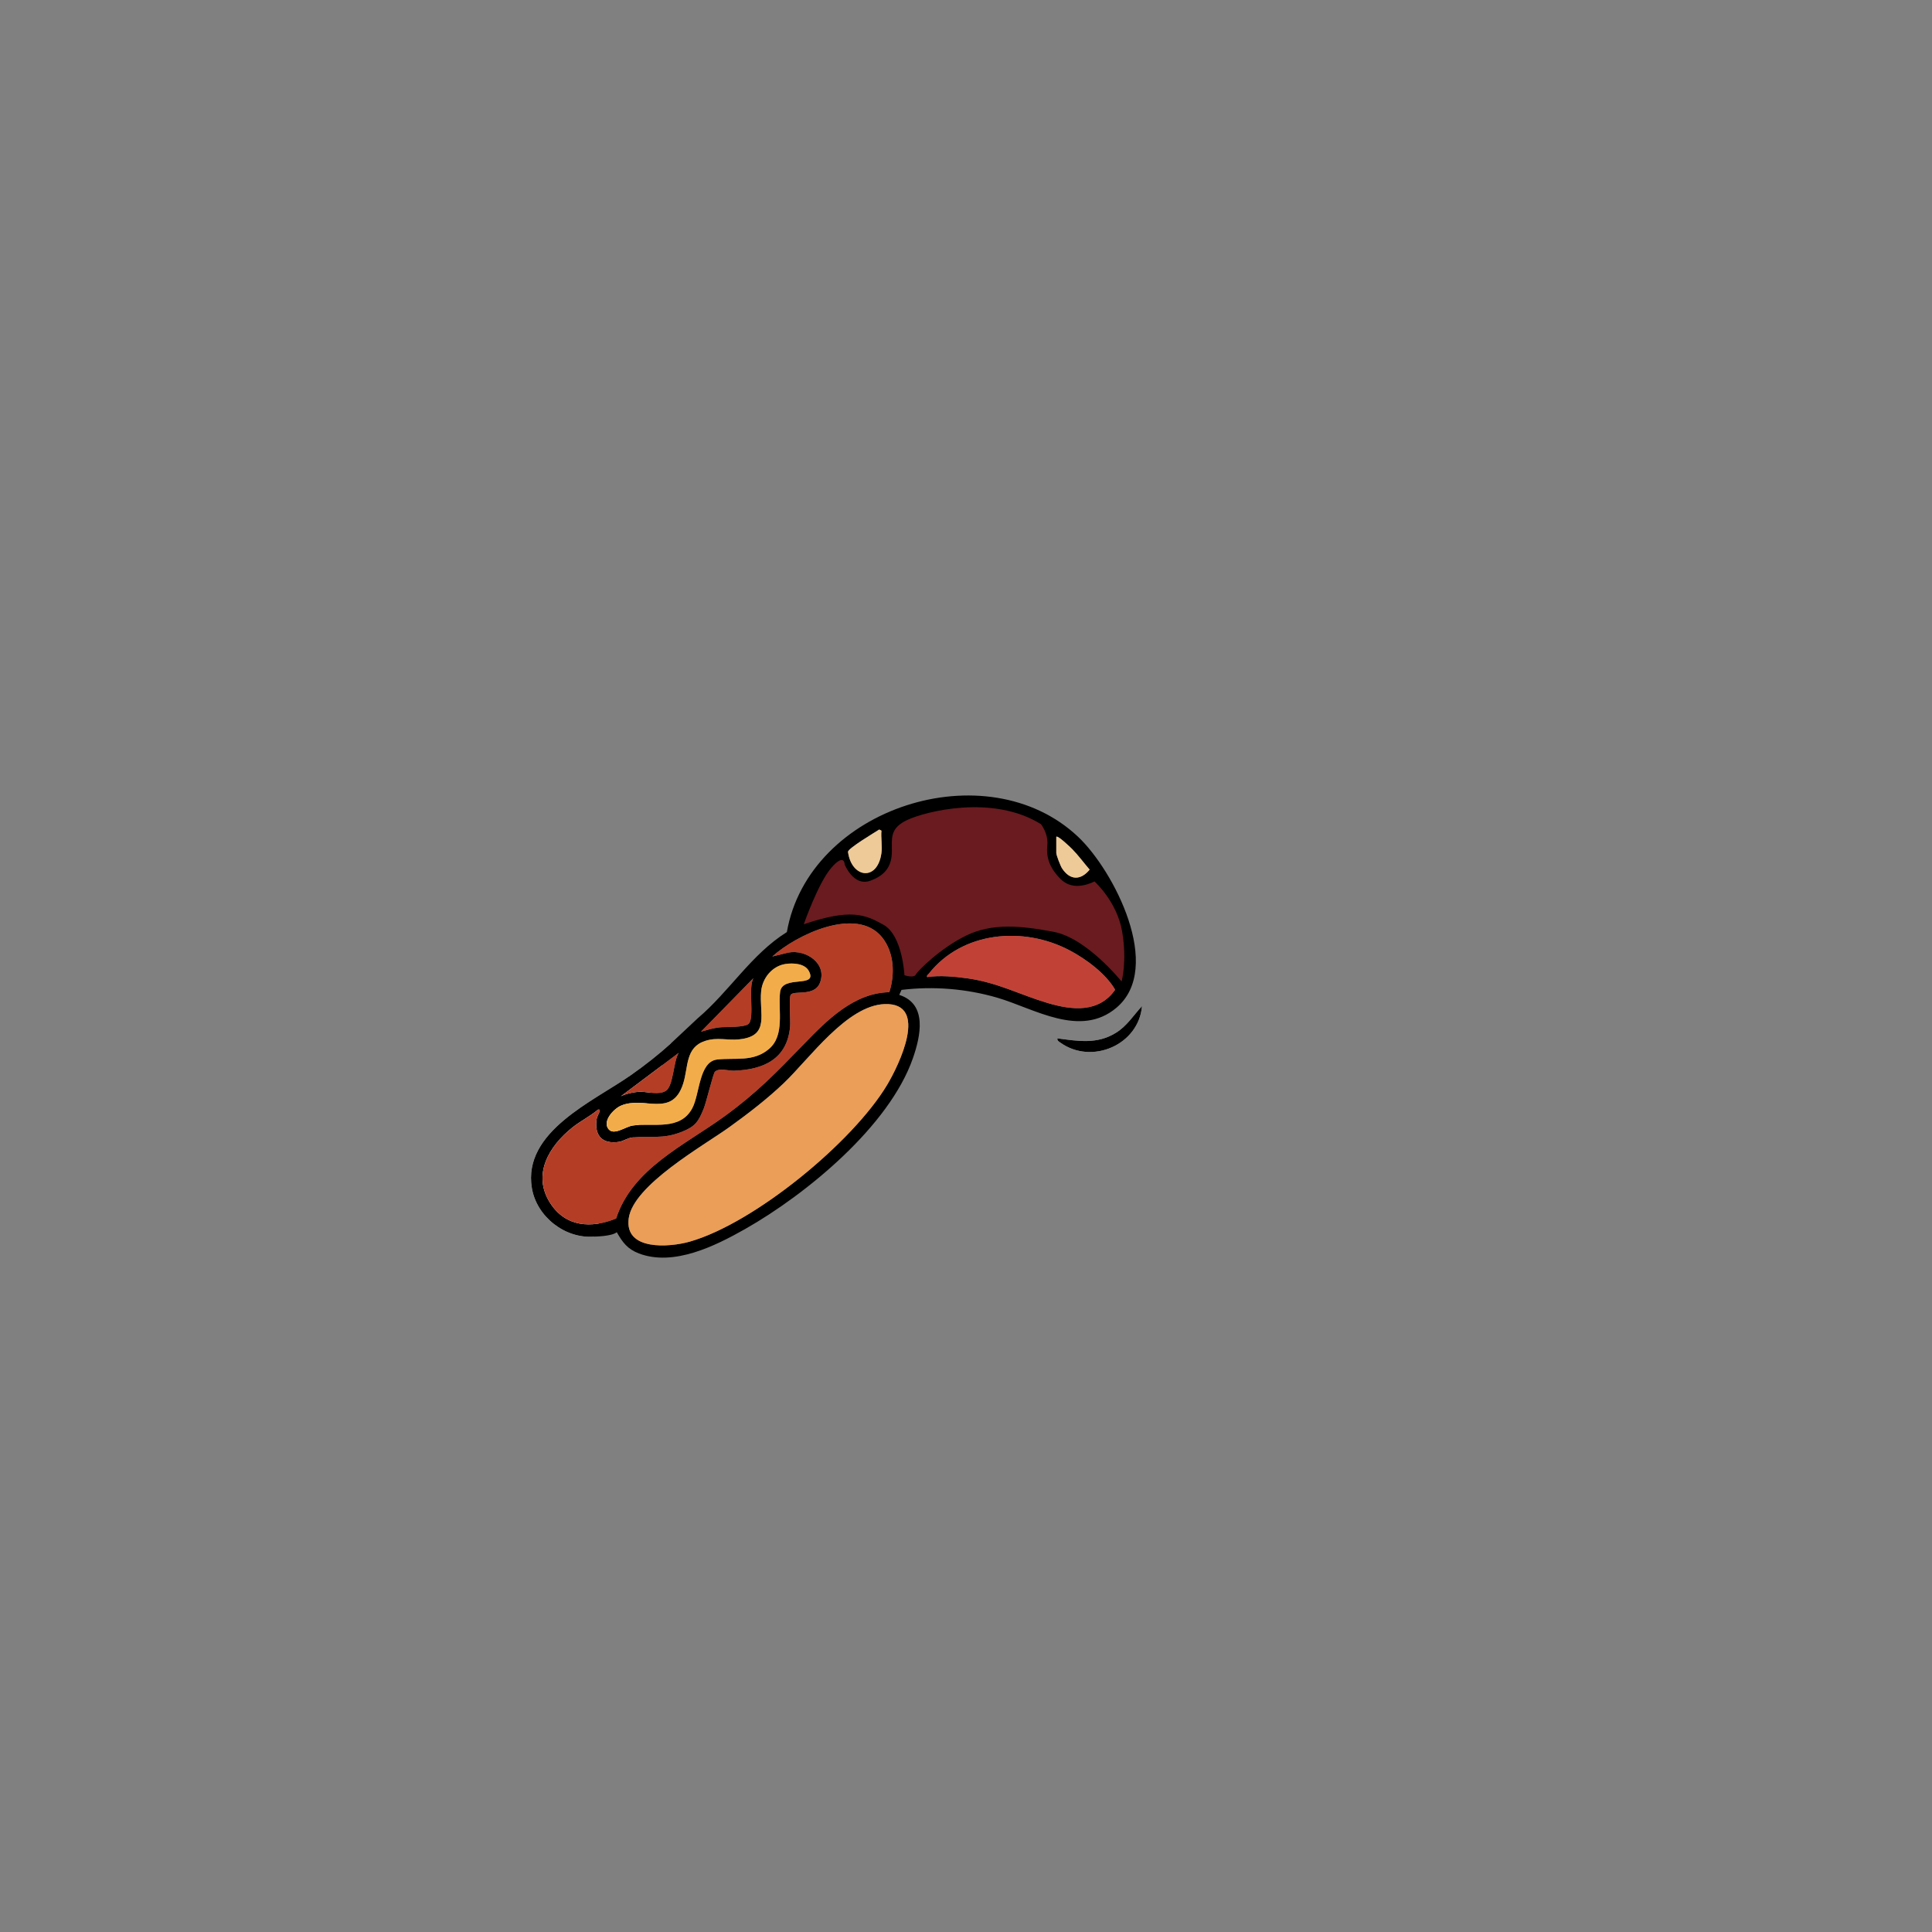 <?xml version="1.0" encoding="UTF-8"?>
<svg id="Layer_2" data-name="Layer 2" xmlns="http://www.w3.org/2000/svg" viewBox="0 0 2048.06 2048.2">
  <rect x="0" y="0" width="2048.06" height="2048.2" fill="#808080" stroke="none"/>
  <defs>
    <style>
      .cls-1 {
        fill: #eeca98;
      }

      .cls-2 {
        fill: #b43d26;
      }

      .cls-3 {
        fill: #fff;
      }

      .cls-4 {
        fill: #c24136;
      }

      .cls-5 {
        fill: #691b1f;
      }

      .cls-6 {
        fill: #f2ad4a;
      }

      .cls-7 {
        fill: #ea9e57;
      }

      .cls-8 {
        opacity: 0;
      }
    </style>
  </defs>
  <g id="hotdog">
    <g>
      <g>
        <g>
          <path class="cls-3" d="M711.26,1106.04c-13.3,12.02-27.47,23.13-42.12,33.44-39.88,28.06-115.28,59.97-105.32,119.92,5.04,30.35,35.17,54,65.98,51.49"/>
          <path d="M629.8,1310.89c-30.81,2.51-60.94-21.14-65.98-51.49-9.96-59.95,65.44-91.86,105.32-119.92,14.65-10.31,28.83-21.42,42.12-33.44l28.35-26.56c33.52-28.35,56.94-68,94.52-91.41,23.1-132.06,211.89-192.37,308.67-101.06,37.98,35.84,91.02,138.81,40.71,181.27-38.48,32.47-87.17.79-126.34-10.64-32.7-9.54-67.72-12.38-101.53-8.27l-2.36,5.3c30.17,9.65,22.57,43.79,14.49,67.03-25.01,71.98-112.98,144.34-177.79,181.1-31.73,18-75.77,39.9-112.58,25.99-12.11-4.58-17.42-11.69-23.57-22.54-5.49,4.5-24.02,4.62-24.02,4.62ZM934.4,904.17c.97-7.19-.71-16.18,0-23.61l-2.34-1.19c-4.93,3.19-32.76,19.72-33.12,23.61,3.72,28,31.33,31.78,35.46,1.19ZM1119.75,887.05v17.12c0,2.39,4.44,13.8,6.1,16.33,8.32,12.73,19.61,13.09,29.26,1.38-6.19-7.13-11.82-14.95-18.44-21.7-1.98-2.01-15.35-14.87-16.92-13.13ZM653.14,1291.72c17.3-53.14,72.97-77.81,115.16-108.56,34.37-25.05,54.98-46.54,84.02-76.54,24.28-25.08,53.07-54.19,90.4-54.81,6.2-19.03,5.19-42.5-7.84-58.41-27.05-33.02-90.72-2.49-116.18,20.57l17.07-4.18c18.57-3.62,41.52,11.75,33.38,32.2-5.95,14.93-27.87,7.42-30.99,12.69-1.87,3.17-.04,27.36-.6,33.64-3.06,34.32-28.03,45.62-59.59,46.73-5.35.19-15.68-3.28-20.1,1.08-1.83,1.8-9.23,32.58-11.81,38.96-5.66,14.02-9.14,19.21-23.57,24.84-20.83,8.13-32.06,3.71-51.98,5.87-5.29.57-9.86,3.98-14.23,4.66-16.94,2.62-25.97-5.74-23.99-22.82.49-4.24,2.43-6.47,3.39-9.6.5-1.64-.13-2.1-1.74-1.74-8.48,7.13-18.47,12.01-27.14,18.91-24.58,19.57-43.06,49.81-23.54,80.14,16.42,25.52,43.62,27.04,69.87,16.36ZM982.81,1035.8c13.13-2.1,29.49-.56,42.92,1.34,32.21,4.55,55.27,17.35,84.85,26.13,25.84,7.67,54.31,10.68,71.55-14.07-9.84-17.1-31.04-32.74-48.6-41.93-48.88-25.59-113.51-19.94-148.96,24.98-.94,1.19-2.28,1.52-1.75,3.55ZM832.56,1021.92c-13.98,2.2-24.26,14.87-25.65,28.66-2.42,23.94,9.89,47.71-23.18,51.2-12.85,1.36-23.2-2.52-36.13,1.65-21.28,6.87-17.75,27.57-23.33,45.14-11.75,36.99-41.6,12.8-66.13,23.59-7.82,3.44-19.83,16.5-13.02,24.83,5.76,7.05,17.93-2.74,25.72-3.86,21.29-3.07,50.12,6.01,63.06-18.4,8-15.09,7-49.35,26.36-51.56,18.98-2.16,38.32,2.95,54.91-11.2,17.1-14.59,9.53-41.09,11.77-60.25,2.2-18.84,40.29-3.58,30.56-22.26-4.28-8.22-16.89-8.81-24.94-7.54ZM743.14,1093.64c6.44-1.81,12.93-3.81,19.63-4.56,6.18-.69,27.71.44,31.24-4.18,5.79-7.59-1.05-37.61,4.61-47.92l-55.48,56.66ZM937.74,1064.43c-39.93,1.43-79.68,57.84-106.62,83.56-17.77,16.97-38.15,32.63-58.1,46.97-27.52,19.78-101.62,61.23-106.52,96.54-4.81,34.68,43.29,30.85,64.82,24.69,68.4-19.56,172.74-105.3,209.17-166.26,12.31-20.6,44.91-87.22-2.76-85.5ZM719.53,1116.09l-61.38,46.03c5.47-2.74,14.66-4.69,20.71-4.76,7.81-.1,19.75,3.82,27.14-1.09,7.95-5.28,7.92-31.77,13.53-40.18Z"/>
          <path class="cls-3" d="M1120.93,1100.74c-.41,2.39,1.52,3.36,3.14,4.52,33.31,23.85,83.14,2.39,86.57-38.76-9.26,9.97-15.8,20.98-27.7,28.36-19.91,12.35-40.04,8.8-62,5.88Z"/>
          <path class="cls-7" d="M937.74,1064.43c47.67-1.71,15.07,64.91,2.76,85.5-36.42,60.96-140.77,146.7-209.17,166.26-21.53,6.16-69.63,9.99-64.82-24.69,4.89-35.3,78.99-76.76,106.52-96.54,19.95-14.34,40.33-30,58.1-46.97,26.94-25.72,66.69-82.13,106.62-83.56Z"/>
          <path class="cls-2" d="M653.14,1291.72c-26.25,10.68-53.44,9.16-69.87-16.36-19.52-30.33-1.04-60.57,23.54-80.14,8.67-6.9,18.66-11.78,27.14-18.91,1.61-.37,2.24.1,1.74,1.74-.96,3.13-2.9,5.36-3.39,9.6-1.98,17.08,7.06,25.44,23.99,22.82,4.37-.68,8.94-4.08,14.23-4.66,19.92-2.16,31.15,2.26,51.98-5.87,14.43-5.63,17.91-10.82,23.57-24.84,2.57-6.38,9.98-37.16,11.81-38.96,4.42-4.36,14.75-.89,20.1-1.08,31.56-1.11,56.53-12.42,59.59-46.73.56-6.28-1.28-30.47.6-33.64,3.12-5.27,25.04,2.24,30.99-12.69,8.14-20.45-14.81-35.82-33.38-32.2l-17.07,4.18c25.46-23.05,89.14-53.59,116.18-20.57,13.03,15.91,14.04,39.38,7.84,58.41-37.32.62-66.11,29.73-90.4,54.81-29.05,30-49.65,51.49-84.02,76.54-42.2,30.75-97.86,55.42-115.16,108.56Z"/>
          <path class="cls-4" d="M982.81,1035.8c-.53-2.03.81-2.36,1.75-3.55,35.45-44.92,100.08-50.57,148.96-24.98,17.56,9.19,38.76,24.84,48.6,41.93-17.24,24.74-45.71,21.73-71.55,14.07-29.58-8.78-52.64-21.58-84.85-26.13-13.43-1.9-29.79-3.45-42.92-1.34Z"/>
          <path class="cls-6" d="M832.56,1021.92c8.05-1.27,20.66-.68,24.94,7.54,9.73,18.68-28.36,3.42-30.56,22.26-2.24,19.16,5.33,45.66-11.77,60.25-16.59,14.15-35.93,9.04-54.91,11.2-19.36,2.2-18.36,36.47-26.36,51.56-12.94,24.41-41.77,15.33-63.06,18.4-7.8,1.12-19.96,10.91-25.72,3.86-6.82-8.34,5.2-21.39,13.02-24.83,24.53-10.79,54.39,13.4,66.13-23.59,5.58-17.57,2.05-38.28,23.33-45.14,12.93-4.17,23.28-.3,36.13-1.65,33.07-3.49,20.76-27.25,23.18-51.2,1.39-13.78,11.67-26.46,25.65-28.66Z"/>
          <path class="cls-2" d="M743.14,1093.64l55.48-56.66c-5.66,10.31,1.19,40.33-4.61,47.92-3.53,4.62-25.06,3.49-31.24,4.18-6.7.75-13.19,2.75-19.63,4.56Z"/>
          <path class="cls-1" d="M934.4,904.17c-4.13,30.59-31.73,26.8-35.46-1.19.35-3.89,28.19-20.42,33.12-23.61l2.34,1.19c-.71,7.43.97,16.42,0,23.61Z"/>
          <path class="cls-2" d="M719.53,1116.09c-5.61,8.41-5.58,34.89-13.53,40.18-7.39,4.91-19.33.99-27.14,1.09-6.05.07-15.24,2.03-20.71,4.76l61.38-46.03Z"/>
          <path class="cls-1" d="M1119.75,887.05c1.56-1.74,14.94,11.12,16.92,13.13,6.62,6.75,12.26,14.57,18.44,21.7-9.65,11.71-20.94,11.35-29.26-1.38-1.66-2.53-6.1-13.94-6.1-16.33v-17.12Z"/>
          <path d="M1120.93,1100.74c21.97,2.92,42.1,6.47,62-5.88,11.91-7.38,18.44-18.39,27.7-28.36-3.42,41.16-53.26,62.61-86.57,38.76-1.62-1.16-3.55-2.13-3.14-4.52Z"/>
        </g>
        <path class="cls-5" d="M852.05,979.81s15.34-44.03,29.35-60.04,14.01-3.34,14.01-3.34c0,0,9.34,23.35,26.69,17.35s23.35-16.68,23.35-31.36-2-24.68,16.68-33.36c18.68-8.67,90.06-27.35,141.43,4.67,0,0,8.01,10.01,6.67,22.68s2.67,24.02,14.01,35.36c11.34,11.34,26.02,7.34,36.03,2.67,0,0,24.02,21.35,29.35,53.37,5.34,32.02-.67,52.7-.67,52.7,0,0-36.69-46.03-72.05-52.7-35.36-6.67-65.38-9.34-92.73,4-27.35,13.34-51.37,37.36-53.37,41.36-2,4-12.01.67-12.01.67,0,0-2-42.03-22.02-53.37-20.01-11.34-35.36-17.35-84.73-.67Z"/>
      </g>
      <rect class="cls-8" width="2048.06" height="2048.2"/>
    </g>
  </g>
</svg>